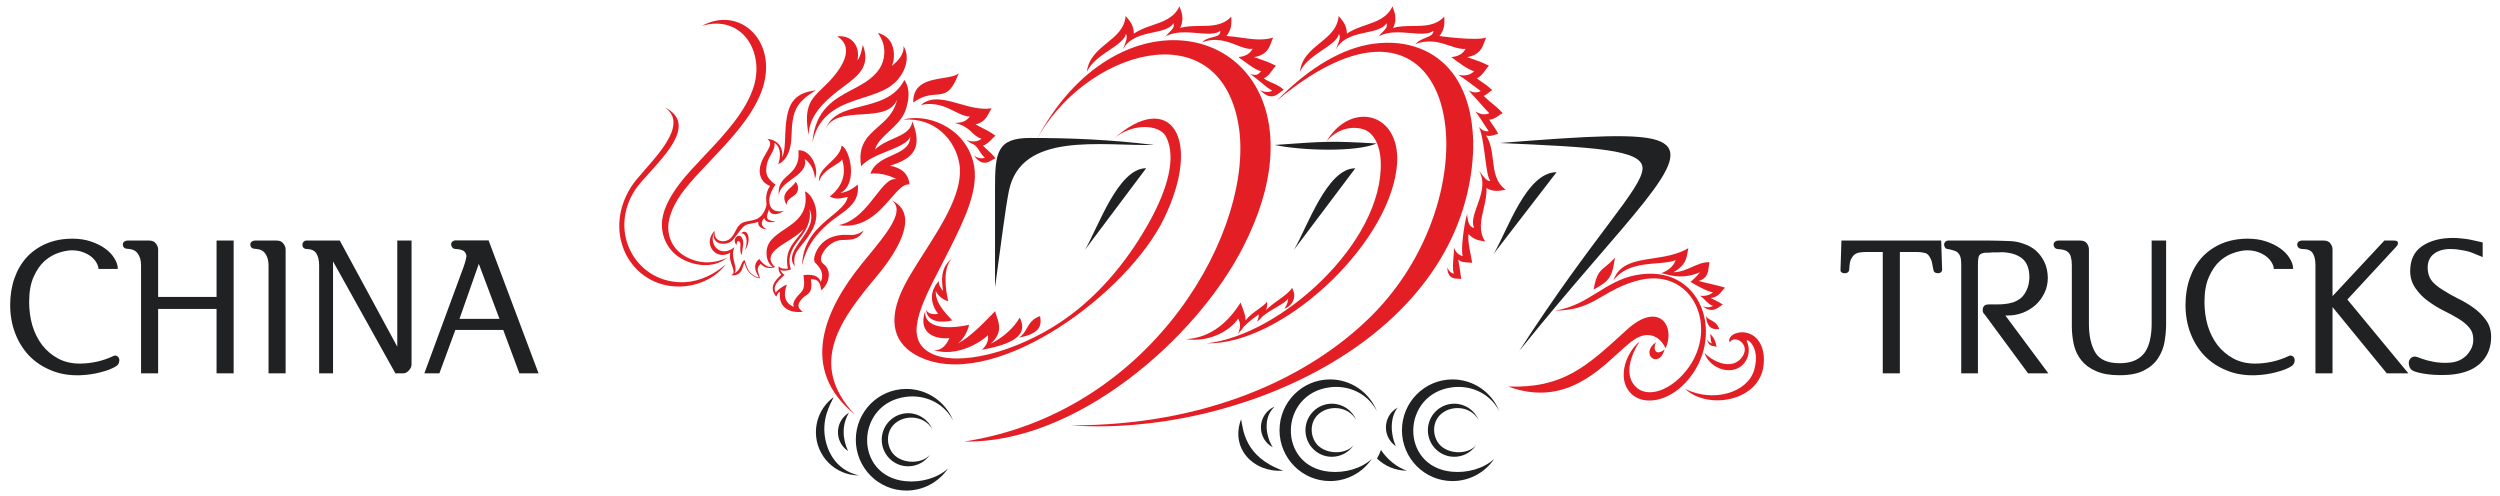 <svg width="257" height="51" viewBox="0 0 257 51" fill="none" xmlns="http://www.w3.org/2000/svg">
<path d="M88.295 48.871C87.075 48.871 85.97 48.374 85.17 47.569C84.37 46.764 83.875 45.653 83.875 44.426C83.875 43.199 84.37 42.088 85.17 41.283C85.327 41.125 85.496 40.978 85.676 40.846C85.697 41.02 84.567 42.503 84.762 44.59C84.906 46.123 85.774 48.314 88.295 48.871Z" fill="#202122"/>
<path d="M87.177 46.362C87.048 46.276 86.928 46.178 86.819 46.068C86.401 45.648 86.142 45.067 86.142 44.426C86.142 43.785 86.401 43.205 86.819 42.785C86.953 42.65 87.103 42.531 87.267 42.433C86.533 43.675 86.594 45.077 87.177 46.362Z" fill="#202122"/>
<path d="M102.288 29.548C102.288 26.169 102.288 22.79 102.288 19.411C102.288 15.703 102.464 14.182 105.899 14.182C110.152 14.182 114.137 14.352 118.654 14.902C113.218 15.024 104.913 13.465 103.703 19.686C103.32 21.657 102.955 24.729 102.288 29.548ZM131.029 14.902C136.297 14.527 136.761 14.474 141.51 14.749C139.468 15.646 133.919 15.505 131.029 14.902ZM154.164 14.7C163.381 13.981 168.687 13.638 170.698 14.548C174.503 16.27 167.279 22.252 156.17 36.085C163.837 24.188 168.774 19.436 168.853 17.337C168.927 15.361 163.848 15.133 154.164 14.7ZM117.828 17.293C115.732 20.087 113.635 22.881 111.538 25.675C112.901 23.36 114.934 17.291 117.828 17.293ZM139.324 17.301C137.224 20.092 135.123 22.884 133.023 25.675C134.389 23.354 136.419 17.282 139.324 17.301ZM160.016 17.701C157.861 20.498 155.706 23.295 153.551 26.092C155.01 23.615 156.902 17.717 160.016 17.701Z" fill="#202122"/>
<path d="M131.904 48.384C128.79 48.596 126.462 46.046 127.587 43.097C127.792 44.085 127.887 46.959 131.904 48.384Z" fill="#202122"/>
<path d="M130.848 45.989C130.646 45.881 130.461 45.743 130.3 45.581C129.882 45.16 129.623 44.58 129.623 43.939C129.623 43.298 129.882 42.717 130.3 42.297C130.506 42.09 130.751 41.922 131.022 41.804C129.548 43.214 130.451 45.466 130.848 45.989Z" fill="#202122"/>
<path d="M141.964 46.263C142.627 47.235 143.577 48.031 144.626 48.384C143.433 48.384 142.35 47.908 141.555 47.136C141.714 46.858 141.851 46.566 141.964 46.263Z" fill="#202122"/>
<path d="M143.491 45.864C143.371 45.782 143.256 45.688 143.15 45.581C142.731 45.16 142.473 44.58 142.473 43.939C142.473 43.298 142.731 42.717 143.149 42.297C143.309 42.136 143.493 41.998 143.694 41.89C142.823 42.936 142.975 44.758 143.491 45.864Z" fill="#202122"/>
<path d="M136.731 39.004C138.849 39.004 140.747 40.295 141.543 42.258C140.495 40.316 138.518 39.588 136.71 39.815C131.481 40.468 131.267 47.95 136.645 48.49C138.244 48.651 139.959 48.161 141.022 47.174C140.054 48.599 138.454 49.454 136.731 49.454C135.296 49.454 133.997 48.869 133.057 47.923C132.117 46.977 131.535 45.671 131.535 44.229C131.535 42.787 132.117 41.48 133.056 40.535C133.997 39.589 135.296 39.004 136.731 39.004Z" fill="#202122"/>
<path d="M136.914 41.499C138.028 41.499 139.016 42.181 139.428 43.199C138.533 41.54 136.082 41.593 135.171 43.006C134.707 43.724 134.74 44.718 135.209 45.455C136.004 46.7 138.238 46.846 139.156 45.767C138.65 46.512 137.814 46.958 136.914 46.958C136.165 46.958 135.487 46.653 134.995 46.159C134.504 45.664 134.2 44.982 134.2 44.229C134.2 43.475 134.504 42.793 134.995 42.299C135.487 41.805 136.165 41.499 136.914 41.499Z" fill="#202122"/>
<path d="M149.316 39.004C151.434 39.004 153.332 40.295 154.129 42.258C153.08 40.316 151.103 39.588 149.295 39.815C144.066 40.468 143.852 47.95 149.23 48.49C150.829 48.651 152.545 48.161 153.608 47.174C152.639 48.599 151.039 49.454 149.316 49.454C147.882 49.454 146.583 48.869 145.643 47.923C144.702 46.977 144.12 45.671 144.12 44.229C144.12 42.787 144.702 41.48 145.642 40.535C146.583 39.589 147.882 39.004 149.316 39.004Z" fill="#202122"/>
<path d="M149.5 41.499C150.614 41.499 151.601 42.181 152.014 43.199C151.118 41.54 148.668 41.593 147.756 43.006C147.293 43.724 147.325 44.718 147.795 45.455C148.589 46.7 150.823 46.846 151.742 45.767C151.236 46.512 150.4 46.958 149.5 46.958C148.75 46.958 148.072 46.653 147.581 46.159C147.089 45.664 146.785 44.982 146.785 44.229C146.785 43.475 147.089 42.793 147.58 42.299C148.072 41.805 148.75 41.499 149.5 41.499Z" fill="#202122"/>
<path d="M93.172 39.981C95.29 39.981 97.189 41.273 97.985 43.235C96.937 41.293 94.96 40.566 93.151 40.792C87.922 41.446 87.708 48.928 93.086 49.467C94.685 49.628 96.401 49.138 97.464 48.151C96.496 49.576 94.895 50.431 93.172 50.431C91.738 50.431 90.439 49.846 89.499 48.901C88.558 47.954 87.977 46.648 87.977 45.206C87.977 43.764 88.558 42.457 89.498 41.512C90.439 40.566 91.738 39.981 93.172 39.981Z" fill="#202122"/>
<path d="M93.356 42.477C94.47 42.477 95.457 43.159 95.87 44.176C94.975 42.517 92.524 42.571 91.612 43.983C91.149 44.701 91.181 45.695 91.651 46.432C92.445 47.677 94.68 47.823 95.598 46.744C95.092 47.489 94.256 47.935 93.356 47.935C92.607 47.935 91.928 47.63 91.437 47.136C90.946 46.642 90.642 45.959 90.642 45.206C90.642 44.453 90.946 43.77 91.437 43.276C91.928 42.782 92.607 42.477 93.356 42.477Z" fill="#202122"/>
<path d="M123.583 4.348C123.872 4.02 124.285 3.919 124.649 3.829C125.091 3.721 125.462 3.63 125.451 3.172C124.957 3.553 124.092 3.48 123.123 3.399C122.057 3.31 120.865 3.211 119.904 3.693L119.937 3.662C119.89 3.7 119.842 3.74 119.793 3.784C119.932 3.601 120.082 3.449 120.219 3.311C120.528 2.997 120.766 2.756 120.638 2.397C120.253 2.969 119.44 3.143 118.548 3.334C117.383 3.584 116.085 3.862 115.428 5.091C115.453 5.01 115.497 4.901 115.547 4.778C115.72 4.356 115.965 3.76 115.744 3.496C115.595 4.103 114.874 4.589 114.066 5.134C113.177 5.733 112.184 6.403 111.732 7.383C111.9 5.965 112.858 5.184 113.794 4.422C114.713 3.673 115.61 2.942 115.718 1.643C115.759 1.694 115.803 1.746 115.849 1.8C116.166 2.176 116.555 2.637 116.56 3.464C117.138 3.052 117.818 2.818 118.49 2.588C119.609 2.205 120.703 1.83 121.251 0.649C121.272 0.711 121.295 0.776 121.319 0.842C121.491 1.315 121.703 1.898 121.395 2.702C121.368 2.773 121.334 2.83 121.293 2.878C121.957 2.683 122.659 2.678 123.352 2.672C124.535 2.663 125.69 2.654 126.58 1.707C126.58 1.773 126.582 1.841 126.584 1.911C126.599 2.415 126.618 3.036 126.073 3.701C126.546 3.724 127.041 3.795 127.547 3.867C128.664 4.025 129.827 4.191 130.883 3.868C130.814 3.991 130.76 4.141 130.702 4.304C130.487 4.9 130.212 5.664 128.925 5.869C129.167 5.964 129.376 6.034 129.584 6.103C130.024 6.25 130.455 6.394 131.165 6.76C131.046 6.873 130.933 7.028 130.813 7.193C130.58 7.513 130.318 7.874 129.919 8.05C130.176 8.257 130.466 8.382 130.771 8.513C131.16 8.681 131.572 8.859 131.969 9.23C131.862 9.286 131.751 9.373 131.633 9.467C131.155 9.844 130.55 10.322 129.533 9.251C130.018 9.518 130.431 9.517 130.786 9.323C130.499 9.186 130.018 8.791 129.55 8.406C129.158 8.084 128.775 7.769 128.519 7.616C129.197 7.774 129.259 7.712 129.58 7.394L129.581 7.393C129.605 7.369 129.63 7.344 129.657 7.318C129.171 7.235 128.503 6.743 127.894 6.296L127.893 6.295L127.892 6.295L127.892 6.295C127.694 6.149 127.503 6.009 127.326 5.888L127.406 5.878L127.298 5.866C128.043 5.808 128.511 5.5 128.771 5.016C128.274 5.084 127.736 4.875 127.131 4.639C126.157 4.261 125.01 3.815 123.583 4.348Z" fill="#E31E24"/>
<path d="M71.695 26.852C72.644 27.09 73.725 26.974 74.781 26.485C73.839 27.229 72.701 27.375 71.652 27.172C69.306 26.717 68.063 25.024 68.042 23.117C68.027 21.815 68.756 20.34 69.848 18.899C70.519 18.015 71.414 17.068 72.362 16.065C74.448 13.858 76.787 11.384 77.534 8.723C78.537 5.153 76.157 1.465 72.155 2.658C75.937 0.593 79.782 4.027 78.502 8.717C77.718 11.588 75.18 14.26 72.936 16.621C71.972 17.636 71.062 18.594 70.369 19.485C69.336 20.816 68.709 22.204 68.696 23.305C68.676 24.887 69.608 26.328 71.695 26.852Z" fill="#E31E24"/>
<path d="M78.247 16.75C77.901 17.729 78.14 18.721 79.164 19.117C78.894 19.479 78.761 19.944 78.76 20.393C78.76 20.579 78.771 20.708 78.781 20.813C78.803 21.06 78.814 21.175 78.628 21.595C78.231 22.495 77.687 22.608 76.777 22.759C76.064 22.877 75.841 23.306 75.605 23.759C75.481 23.998 75.354 24.242 75.15 24.452C74.585 25.031 73.465 24.911 73.451 23.931L73.448 23.73L73.322 23.887C72.29 25.18 73.661 26.846 75.082 25.965C74.944 26.442 75.115 26.927 75.259 27.332C75.391 27.706 75.499 28.011 75.319 28.18L75.183 28.308L75.37 28.305C76.109 28.293 76.283 27.722 76.398 27.343C76.444 27.193 76.48 27.073 76.539 27.03C76.631 27.387 76.796 27.745 77.03 28.026C77.23 28.267 77.707 28.592 78.027 28.595L78.117 28.596L78.098 28.508C78.072 28.387 78.035 28.274 77.999 28.166C77.879 27.808 77.777 27.505 78.201 27.126C78.595 27.572 79.147 27.643 79.679 27.452C78.484 26.384 79.839 25.507 80.716 24.959L80.724 24.954C81.441 24.507 82.207 24.029 82.61 23.536C82.483 23.827 82.251 24.108 81.997 24.413C81.379 25.158 80.638 26.051 81.002 27.608C80.637 27.654 80.322 27.644 80.045 27.383C79.992 27.683 80.076 28.026 80.324 28.234C79.668 28.834 79.057 29.506 79.729 30.4L79.8 30.494L79.851 30.388C79.859 30.373 79.865 30.359 79.872 30.346L79.888 30.313C79.967 30.146 80.005 30.067 80.185 30C79.982 31.58 81.108 32.209 82.518 32.057C82.196 31.799 81.927 31.516 82.178 31.075C82.393 30.697 82.639 30.524 82.855 30.372C83.242 30.1 83.529 29.898 83.36 28.702C84.202 28.677 84.303 29.137 84.428 29.845C85.233 29.172 85.581 27.787 84.621 27.112C83.872 26.585 85.128 24.73 86.513 24.675C86.61 24.671 86.706 24.669 86.802 24.667C87.546 24.653 88.264 24.639 88.794 23.696C88.127 24.191 87.66 24.17 87.134 24.146L87.056 24.142C85.772 24.089 84.547 24.581 83.946 25.789C83.685 26.315 83.573 26.874 83.871 27.077C84.534 27.747 84.663 28.309 84.378 28.981C84.278 28.677 83.977 28.103 82.596 28.277C82.797 29.592 82.548 29.849 82.19 30.22C82.037 30.379 81.862 30.559 81.695 30.852C81.468 31.251 81.579 31.479 81.607 31.537C81.613 31.549 81.615 31.553 81.611 31.552C80.56 31.094 80.547 30.218 80.887 29.26C80.522 29.362 79.85 29.868 79.749 30.075C79.386 29.431 79.978 28.868 80.546 28.355C80.573 28.331 80.6 28.306 80.627 28.282L80.657 28.255C80.484 28.176 80.256 27.919 80.219 27.714C80.405 27.889 80.88 27.845 81.306 27.699C80.854 26.282 81.541 25.39 82.19 24.547C82.279 24.432 82.367 24.318 82.451 24.203C83.404 22.909 83.277 21.945 83.231 21.596C83.228 21.568 83.224 21.544 83.222 21.524C83.756 22.667 83.021 23.703 82.333 24.672C81.656 25.626 81.025 26.515 81.697 27.377C81.534 26.486 81.783 25.981 82.169 25.498C82.216 25.44 82.262 25.382 82.308 25.324L82.309 25.323C83.343 24.036 84.368 22.758 83.725 20.92C83.554 20.432 83.203 19.856 82.752 19.673C83.149 21.9 81.851 22.77 80.638 23.583C79.657 24.241 78.731 24.861 78.802 26.131C78.832 26.664 79.03 27.183 79.422 27.403C78.832 27.614 78.274 26.91 78.073 26.656C78.064 26.645 78.055 26.634 78.047 26.624C77.342 27.204 77.661 27.933 78.028 28.523C77.704 28.52 77.241 28.167 77.085 27.98C76.855 27.704 76.656 27.151 76.566 26.759C76.385 26.758 76.299 26.964 76.192 27.217C76.059 27.531 75.896 27.919 75.483 28.082C75.705 27.872 75.613 27.491 75.504 27.043C75.379 26.531 75.234 25.932 75.514 25.403C74.088 26.538 72.876 25.231 73.379 23.932C73.141 25.229 74.724 25.292 75.294 24.708C75.453 24.544 75.608 24.333 75.767 24.116C75.86 23.989 75.955 23.86 76.053 23.737C76.076 23.708 76.098 23.68 76.12 23.652C76.363 23.343 76.556 23.098 77.036 23.019C77.421 22.955 77.723 22.89 77.969 22.799C77.868 23.143 78.145 23.538 78.817 23.568C78.234 23.297 78.155 22.858 78.566 22.417C78.63 22.746 79.06 22.963 79.728 22.776C78.665 22.65 78.762 22.372 78.998 21.695C79.018 21.638 79.039 21.578 79.061 21.514C79.091 21.981 79.678 22.294 80.59 21.676C79.67 21.875 79.077 21.529 79.079 20.581C79.08 20.052 79.456 19.301 79.721 18.986C78.63 18.214 78.722 17.611 78.814 17.012L78.82 16.974C78.885 16.544 79.078 16.2 79.258 15.879C79.48 15.485 79.683 15.124 79.605 14.677C80.365 15.173 80.229 16.229 79.999 16.882C81.002 16.413 81.33 15.199 81.364 14.048C81.439 11.507 81.716 10.591 83.878 9.273C82.947 9.429 82.118 9.606 81.507 10.418C80.845 11.297 80.772 12.793 80.721 13.872C80.718 13.931 80.716 14.007 80.713 14.095C80.697 14.658 80.666 15.733 80.385 16.184C80.564 15.294 80.047 14.486 79.101 14.308L78.885 14.267L79.036 14.428C79.298 14.709 79.128 15.07 78.973 15.359C78.895 15.507 78.812 15.648 78.729 15.789C78.549 16.096 78.371 16.399 78.247 16.75Z" fill="#E31E24"/>
<path d="M76.573 25.706C76.938 24.805 76.728 23.953 76.172 23.986C76.9 23.318 77.294 24.803 76.573 25.706Z" fill="#E31E24"/>
<path d="M76.109 25.375C76.093 25.673 76.075 26.018 76.312 26.25C76.25 26.12 76.29 25.869 76.335 25.59C76.381 25.296 76.433 24.97 76.375 24.722C76.128 23.66 75.106 24.591 75.728 25.187C75.719 25.059 75.745 24.707 75.956 24.797C76.135 24.874 76.123 25.105 76.109 25.375Z" fill="#E31E24"/>
<path d="M81.44 20.241C81.14 20.451 80.843 20.659 80.883 21.079C80.297 20.152 80.844 19.662 81.315 19.239C81.518 19.057 81.706 18.888 81.785 18.702C82.041 18.913 82.123 19.427 81.936 19.774C81.83 19.969 81.635 20.106 81.44 20.241Z" fill="#E31E24"/>
<path d="M85.823 16.983C85.218 17.36 84.425 17.853 84.191 18.672C84.108 17.886 84.717 17.304 85.333 16.717C85.884 16.191 86.441 15.66 86.51 14.973C87.348 15.277 88.248 18.871 86.402 19.837C87.224 19.722 87.785 19.301 88.172 18.971C88.392 20.62 87.301 21.403 86.061 22.276C83.161 24.317 82.669 26.382 82.482 27.17C82.473 27.207 82.465 27.241 82.457 27.272C82.517 24.662 84.165 23.302 85.497 22.204C86.317 21.527 87.017 20.949 87.15 20.24C87.043 20.257 86.933 20.282 86.82 20.308C86.363 20.411 85.861 20.524 85.298 20.192L85.31 20.183C85.651 19.923 87.317 18.653 86.557 16.363C86.505 16.558 86.2 16.748 85.823 16.983Z" fill="#E31E24"/>
<path d="M81.406 18.424C80.689 18.94 79.979 19.451 80.09 20.266C79.886 19.023 80.424 18.538 80.993 18.024C81.585 17.49 82.211 16.925 82.076 15.447C83.371 15.36 84.263 17.378 83.761 18.382C83.784 17.808 83.463 16.834 82.73 16.352C82.959 17.305 82.179 17.867 81.406 18.424Z" fill="#E31E24"/>
<path d="M88.149 6.187C88.447 4.768 87.58 3.577 86.069 3.738C87.85 4.834 86.61 6.797 85.643 7.929C85.273 8.362 84.909 8.711 84.575 9.031C83.392 10.165 82.575 10.948 83.132 13.877C83.156 12.015 84.557 10.565 86.145 9.337C86.339 9.187 86.534 9.042 86.725 8.9C88.231 7.78 89.521 6.82 88.703 4.619C88.682 4.703 88.661 4.797 88.639 4.896C88.537 5.349 88.408 5.92 88.149 6.187Z" fill="#E31E24"/>
<path d="M90.904 5.504C90.848 6.666 90.245 7.458 89.431 8.106C88.906 8.524 88.28 8.855 87.634 9.197C85.793 10.171 83.791 11.23 83.518 14.627C84.206 11.506 86.571 10.744 88.774 10.034C89.953 9.655 91.086 9.289 91.89 8.585C92.983 7.629 93.658 5.966 92.871 4.723C92.994 5.547 92.292 6.303 91.674 6.774C91.909 6.296 91.939 5.644 91.856 5.168C91.686 4.185 91.175 3.662 90.252 3.379C90.699 4.063 90.945 4.664 90.904 5.504Z" fill="#E31E24"/>
<path d="M93.082 11.356C93.44 10.336 93.603 9.151 92.971 8.22C92.028 10.045 90.236 10.502 88.555 10.932C86.946 11.342 85.44 11.726 84.876 13.257C85.451 11.951 87.014 11.854 88.569 11.757C90.134 11.66 91.691 11.563 92.223 10.236C91.925 11.591 91.081 12.33 90.268 13.043C89.192 13.985 88.169 14.881 88.522 17.093C89.129 16.389 90.225 15.945 91.249 15.531C92.321 15.096 93.314 14.694 93.582 14.059C93.545 15.144 92.655 15.543 91.698 15.973C90.798 16.377 89.839 16.807 89.479 17.859C90.032 17.783 91.061 17.829 92.177 18.429C91.456 18.265 90.796 19.11 89.999 20.133C89.046 21.354 87.895 22.83 86.203 23.143C88.813 23.569 90.406 21.74 91.603 20.364C92.334 19.525 92.917 18.855 93.496 18.965C93.388 17.838 92.65 17.237 91.485 17.04C93.905 16.3 94.871 15.201 93.787 12.484C93.644 13.461 92.793 13.835 91.847 14.25C91.197 14.536 90.501 14.841 89.96 15.376C90.098 14.724 90.715 14.146 91.375 13.526C92.056 12.889 92.783 12.207 93.082 11.356Z" fill="#E31E24"/>
<path d="M87.891 42.626C82.082 37.929 84.783 31.803 88.611 27.1C88.794 26.875 88.977 26.652 89.157 26.432L89.158 26.431C91.267 23.859 93.097 21.628 91.661 20.594C94.442 21.91 92.598 25.43 90.166 28.351C86.625 32.602 82.85 37.304 87.891 42.626Z" fill="#E31E24"/>
<path d="M132.821 29.59C133.012 29.966 133.205 30.441 132.864 31.047C132.725 31.296 132.523 31.54 132.035 31.758C132.334 31.276 132.43 30.956 132.419 30.665C132.318 30.934 131.829 31.221 131.24 31.567C130.77 31.843 130.236 32.156 129.785 32.527C129.642 32.705 129.46 32.889 129.228 33.079C129.247 33.011 129.271 32.945 129.295 32.88C129.357 32.71 129.42 32.538 129.394 32.317C129.021 32.586 128.379 33.06 127.851 33.59C127.725 33.809 127.533 34.038 127.257 34.298C127.627 33.57 127.455 33.041 127.279 32.752C126.577 33.861 124.461 35.242 121.899 34.864C124.018 34.759 125.97 33.603 127.529 31.106C127.568 31.21 127.605 31.31 127.641 31.406C127.882 32.048 128.054 32.506 128.044 32.925C128.438 32.443 128.925 32.095 129.352 31.789C129.734 31.515 130.069 31.276 130.249 31.004C130.274 31.275 130.266 31.565 130.156 31.878C130.298 31.729 130.457 31.579 130.637 31.433C130.878 31.238 131.145 31.046 131.408 30.856C132.004 30.426 132.584 30.008 132.821 29.59Z" fill="#E31E24"/>
<path d="M74.605 27.175C73.531 28.119 72.024 28.931 70.391 29.007C65.473 29.237 62.417 23.919 65.295 19.511C65.613 19.025 66.164 18.418 66.774 17.746C67.918 16.487 69.266 15.003 69.657 13.67C69.958 12.648 69.695 11.715 68.345 11.042C69.312 11.713 69.4 12.613 69.039 13.589C68.573 14.85 67.357 16.24 66.317 17.429C65.722 18.109 65.185 18.723 64.878 19.21C61.7 24.251 65.164 29.943 70.437 29.424C72.088 29.261 73.676 28.44 74.605 27.175Z" fill="#E31E24"/>
<path d="M118.254 22.63C119.949 19.522 120.974 16.256 119.878 14.069C119.22 12.756 116.385 12.611 114.46 14.29C120.275 9.097 123.671 14.2 119.665 22.45C115.939 30.124 102.78 39.853 95.082 36.926C92.151 35.812 91.179 33.532 92.571 30.213C93.107 28.937 94.037 27.482 95.012 25.955C96.974 22.882 99.121 19.522 98.609 16.756C98.185 14.465 96.228 12.062 92.848 12.298C95.113 11.641 99.054 12.906 100.047 16.628C100.752 19.273 99.167 22.497 97.735 25.38C97.408 26.039 97.073 26.688 96.745 27.321L96.745 27.321C94.612 31.448 92.819 34.917 95.787 36.358C98.512 37.681 104.362 36.281 109.209 32.989C113.299 30.21 116.312 26.191 118.254 22.63Z" fill="#E31E24"/>
<path d="M114.336 14.403C114.377 14.365 114.419 14.327 114.46 14.29C114.418 14.327 114.377 14.364 114.336 14.403Z" fill="#E31E24"/>
<path d="M130.555 16.576C131.812 2.145 114.644 -1.263 106.466 14.541C111.359 5.281 125.233 0.977 127.304 12.755C129.135 23.17 118.813 42.341 99.148 45.386C110.449 45.638 122.927 34.973 127.825 25.335C129.48 22.079 130.331 19.146 130.555 16.576Z" fill="#E31E24"/>
<path d="M136.369 14.522C138.942 10.21 144.318 11.602 143.564 17.39C142.504 25.527 131.573 35.476 124.047 35.294C131.554 34.495 142.252 24.965 141.941 16.605C141.883 15.048 141.286 13.671 140.192 13.304C138.969 12.894 137.44 13.268 136.369 14.522Z" fill="#E31E24"/>
<path d="M140.935 32.522C134.507 38.886 123.907 43.754 110.072 43.726C126.738 44.935 149.775 35.278 151.378 16.474C151.656 13.211 151.091 9.826 149.328 7.51C147.608 5.252 144.739 4.016 141.201 4.496C138.151 4.911 134.722 6.786 131.225 10.371C150.007 -5.304 154.25 19.339 140.935 32.522Z" fill="#E31E24"/>
<path d="M93.88 10.546C93.83 8.52 95.563 8.242 96.97 8.017C97.671 7.905 98.291 7.806 98.569 7.51C97.783 9.61 97.124 9.66 96.211 9.729C95.591 9.777 94.854 9.833 93.88 10.546Z" fill="#E31E24"/>
<path d="M101.534 15.431C101.384 15.297 101.233 15.161 101.049 14.966C101.432 14.855 101.715 14.56 101.966 14.299C102.096 14.164 102.217 14.037 102.34 13.95C101.74 13.528 101.366 13.343 100.984 13.155C100.768 13.048 100.548 12.94 100.284 12.786C101.155 12.597 101.461 12.011 101.708 11.538C101.788 11.385 101.862 11.243 101.947 11.131C100.857 11.307 99.727 10.984 98.642 10.675C97.155 10.25 95.754 9.851 94.662 10.794C96.156 10.459 97.232 10.996 98.145 11.452C98.705 11.731 99.203 11.98 99.699 11.98C99.377 12.424 98.871 12.666 98.125 12.622C99.157 12.888 99.579 13.288 99.951 13.641C100.222 13.898 100.467 14.13 100.901 14.268C100.497 14.567 99.99 14.639 99.348 14.394C99.631 14.619 99.815 14.71 99.963 14.784C100.203 14.902 100.35 14.974 100.671 15.495C100.86 15.801 101.058 16.078 101.253 16.206C100.907 16.338 100.531 16.287 100.124 15.984C100.915 17.084 101.524 16.726 102.005 16.442C102.124 16.372 102.235 16.307 102.34 16.269C101.997 15.849 101.768 15.642 101.534 15.431Z" fill="#E31E24"/>
<path d="M98.471 35.318C99.754 34.601 100.916 33.409 102.044 32.252C102.132 32.162 102.22 32.072 102.307 31.982C102.326 32.138 102.389 32.321 102.46 32.525C102.712 33.252 103.06 34.258 101.841 35.339C103.221 34.643 104.264 33.645 104.825 32.643C105.564 34.099 104.858 35.253 100.989 35.948C100.969 35.959 100.949 35.971 100.929 35.983L100.903 35.998L100.874 36.015C101.442 35.525 101.639 34.999 101.564 34.454C100.623 35.366 98.15 36.709 95.992 35.982C96.119 35.986 96.245 35.984 96.37 35.976C96.925 35.873 97.353 35.353 97.593 34.754C96.146 34.903 94.321 34.269 95.11 31.982C94.978 33.704 97.301 33.9 99.625 33.388C99.477 34.004 99.129 34.773 98.471 35.318Z" fill="#E31E24"/>
<path d="M96.2 29.905C96.128 31.057 97.055 32.063 97.888 32.93C97.159 33.17 95.212 33.258 95.212 31.79C95.295 32.266 95.936 32.35 96.438 32.264C95.94 31.612 95.461 30.551 96.131 29.41C96.139 29.337 96.253 29.201 96.362 29.072C96.402 29.021 96.445 28.97 96.49 28.918C96.515 28.886 96.536 28.857 96.55 28.833C96.546 28.843 96.543 28.852 96.54 28.862L96.55 28.852C96.546 28.859 96.541 28.866 96.537 28.873C96.438 29.223 96.687 29.591 96.948 29.913C96.942 29.871 96.936 29.826 96.929 29.779C96.819 28.984 96.617 27.535 97.841 26.602C96.918 27.504 97.178 29.753 97.48 30.96C97.074 30.875 96.421 30.464 96.2 29.905Z" fill="#E31E24"/>
<path d="M105.557 33.75C105.351 34.111 105.149 34.462 104.746 34.704C106.877 34.3 107.113 33.525 106.921 32.492C106.123 32.764 105.836 33.265 105.557 33.75Z" fill="#E31E24"/>
<path d="M146.581 3.875C146.228 4.018 145.82 4.183 145.517 4.528C146.952 3.992 148.091 4.377 149.057 4.705C149.649 4.905 150.176 5.083 150.668 5.016C150.408 5.5 149.94 5.808 149.195 5.866C149.701 6.256 150.966 7.217 151.554 7.318C151.162 7.701 150.624 7.854 149.895 7.685C150.374 7.97 151.262 8.642 151.792 9.044C152.03 9.223 152.195 9.349 152.22 9.36C151.865 9.554 151.452 9.555 150.967 9.288C151.148 9.479 151.529 9.907 151.92 10.347L151.921 10.348C152.468 10.964 153.034 11.602 153.1 11.64C152.671 11.831 152.191 11.794 151.654 11.439C151.957 11.813 152.475 12.623 152.784 13.104L152.784 13.105C152.921 13.319 153.017 13.468 153.033 13.485C152.689 13.535 152.356 13.412 152.044 13.052C152.357 13.779 152.52 15.028 152.668 16.164C152.818 17.314 152.953 18.349 153.213 18.607C152.873 18.67 152.505 18.169 152.241 17.808C152.163 17.702 152.094 17.608 152.037 17.544C152.725 18.729 152.268 20 151.857 21.139C151.543 22.013 151.256 22.81 151.535 23.431C151 23.338 150.881 22.729 150.816 22.009C150.511 22.982 150.137 25.799 150.372 26.323C149.977 26.239 149.662 25.97 149.465 25.451C149.479 25.704 149.45 26.052 149.42 26.421L149.42 26.421C149.366 27.069 149.308 27.78 149.469 28.14C149.164 28.076 148.92 27.868 148.768 27.467C148.833 28.609 149.426 28.633 149.896 28.651C150.012 28.656 150.121 28.66 150.212 28.681C150.143 28.098 150.038 27.469 149.941 26.893L149.907 26.689C150.198 26.955 150.586 26.97 150.924 26.984C151.075 26.99 151.215 26.996 151.333 27.023C151.3 26.74 151.235 26.419 151.168 26.084C151.028 25.392 150.877 24.644 150.97 24.06C151.462 24.622 152.023 24.716 152.483 24.793C152.552 24.805 152.619 24.816 152.682 24.828C151.978 23.767 152.244 22.625 152.516 21.457C152.68 20.756 152.846 20.045 152.806 19.336C153.505 19.739 154.101 19.626 154.587 19.534C154.657 19.52 154.724 19.508 154.789 19.497C153.751 18.763 153.612 17.617 153.47 16.444C153.363 15.563 153.254 14.665 152.76 13.916C153.075 14.047 153.395 13.943 153.673 13.853C153.796 13.813 153.911 13.776 154.014 13.763C153.785 13.309 153.616 13.073 153.445 12.833C153.335 12.679 153.224 12.524 153.095 12.308C153.468 12.285 153.786 12.073 154.068 11.885C154.214 11.787 154.35 11.696 154.48 11.641C154.016 11.134 153.711 10.889 153.4 10.639C153.148 10.436 152.891 10.23 152.543 9.879C152.535 9.871 152.528 9.865 152.52 9.86C152.725 9.774 152.903 9.633 153.067 9.504C153.185 9.41 153.296 9.323 153.403 9.267C152.971 8.863 152.693 8.674 152.409 8.481C152.228 8.358 152.044 8.233 151.816 8.05C152.215 7.874 152.477 7.513 152.71 7.193C152.83 7.028 152.943 6.873 153.062 6.76C152.352 6.394 151.921 6.25 151.481 6.103C151.273 6.034 151.064 5.964 150.822 5.869C152.109 5.664 152.384 4.9 152.599 4.304C152.657 4.141 152.711 3.991 152.78 3.868C151.63 4.22 147.96 3.711 147.971 3.701C148.515 3.036 148.496 2.415 148.481 1.912C148.479 1.841 148.477 1.773 148.477 1.707C147.587 2.654 146.432 2.663 145.249 2.672C144.556 2.678 143.854 2.683 143.19 2.878C143.231 2.83 143.265 2.773 143.292 2.702C143.6 1.898 143.388 1.315 143.216 0.842C143.192 0.776 143.169 0.711 143.148 0.649C142.6 1.83 141.506 2.205 140.387 2.588C139.716 2.818 139.035 3.052 138.457 3.464C138.452 2.637 138.063 2.176 137.746 1.8C137.7 1.746 137.656 1.694 137.615 1.643C137.507 2.942 136.61 3.673 135.691 4.422C134.755 5.184 133.797 5.965 133.629 7.383C134.081 6.403 135.074 5.733 135.963 5.134C136.771 4.589 137.492 4.103 137.641 3.496C137.862 3.76 137.617 4.356 137.444 4.778C137.394 4.901 137.35 5.01 137.325 5.091C137.982 3.862 139.28 3.584 140.445 3.334C141.337 3.143 142.15 2.969 142.535 2.397C142.664 2.756 142.425 2.997 142.116 3.311C141.979 3.449 141.829 3.601 141.69 3.784C141.739 3.74 141.787 3.7 141.834 3.662L141.801 3.693C142.762 3.211 143.954 3.31 145.02 3.399C145.989 3.48 146.854 3.553 147.348 3.172C147.357 3.561 147.008 3.702 146.581 3.875Z" fill="#E31E24"/>
<path d="M165.858 28.815C166.457 27.09 168.101 26.839 169.921 26.561C171.144 26.374 172.447 26.174 173.566 25.508C173.532 25.644 173.509 25.783 173.484 25.924C173.37 26.594 173.248 27.308 172.026 27.985C172.711 27.989 173.343 27.711 173.952 27.442C174.557 27.175 175.139 26.918 175.728 26.958C175.7 27.072 175.687 27.207 175.672 27.353C175.616 27.91 175.544 28.621 174.62 28.878C175.037 29.002 175.472 29.101 175.898 29.198C176.408 29.315 176.904 29.428 177.34 29.577C177.242 29.66 177.149 29.771 177.05 29.89C176.781 30.212 176.464 30.592 175.854 30.631C176.006 30.715 176.135 30.776 176.263 30.837C176.503 30.951 176.738 31.062 177.104 31.311C177.013 31.357 176.92 31.424 176.819 31.496C176.415 31.788 175.904 32.157 175.045 31.488C175.454 31.639 175.804 31.611 176.104 31.454C175.786 31.356 175.505 31.076 175.255 30.827C175.064 30.637 174.891 30.465 174.732 30.402C175.332 30.468 175.776 30.331 176.098 30.048C175.551 30.015 174.239 29.244 173.874 29.03C173.815 28.995 173.781 28.975 173.779 28.975C173.885 28.936 174.717 28.116 174.746 27.989C173.172 28.672 171.973 28.374 171.245 28.192C171.048 28.143 170.885 28.103 170.759 28.093C171.625 27.764 172.057 27.302 172.258 26.735C171.761 26.95 171.073 27.006 170.314 27.067C168.801 27.189 167.003 27.334 165.858 28.815Z" fill="#E31E24"/>
<path d="M166.994 34.12C163.084 37.695 160.633 39.936 155.038 39.734C160.406 41.718 163.858 38.566 166.278 36.355C167.132 35.576 167.857 34.914 168.492 34.636C169.557 34.169 170.65 34.553 171.218 35.811C172.269 33.573 170.561 30.86 167.22 33.913L166.994 34.12Z" fill="#E31E24"/>
<path d="M159.852 31.925C161.594 31.684 162.9 30.876 164.203 30.069C165.396 29.331 166.587 28.594 168.109 28.293C175.048 26.922 177.506 34.758 173.313 39.292C171.424 41.335 169.082 41.603 167.872 40.634C166.157 39.261 166.965 36.449 168.546 35.102C167.693 36.423 166.814 38.659 168.299 39.891C169.349 40.763 171.311 40.328 172.985 38.519C177.076 34.094 174.124 27.118 168.117 28.903C166.66 29.336 165.675 29.909 164.763 30.439C163.404 31.229 162.207 31.925 159.852 31.925Z" fill="#E31E24"/>
<path d="M171.127 35.919C170.535 38.007 168.521 36.412 170.234 35.176C169.905 35.84 170.147 36.691 171.127 35.919Z" fill="#E31E24"/>
<path d="M177.822 35.201C177.35 34.229 180.075 33.305 181.06 35.533C181.377 36.248 181.376 37.205 181.244 37.878C180.574 41.296 175.527 42.109 173.246 39.99C176.131 41.41 179.68 40.38 180.342 37.987C181.029 35.5 179.377 34.651 179.575 35.09C180.024 36.085 179.673 37.181 178.871 37.723C177.592 38.586 175.622 37.68 175.23 36.257C175.512 36.713 177.727 38.28 178.974 36.849C180.17 35.477 178.291 34.304 177.822 35.201Z" fill="#E31E24"/>
<path d="M165.033 27.409C164.446 27.884 164.109 28.157 163.822 29.76C165.514 28.889 165.75 28.37 166.016 26.481C165.623 26.931 165.302 27.191 165.033 27.409Z" fill="#E31E24"/>
<path d="M175.405 32.483C175.479 32.692 175.664 32.791 175.879 32.906C176.179 33.067 176.537 33.259 176.737 33.825C175.411 34.015 175.406 32.734 175.405 32.488L175.405 32.483Z" fill="#E31E24"/>
<path d="M176.275 35.607C176.348 35.615 176.416 35.623 176.474 35.639C176.334 35.065 176.246 34.768 175.806 34.324C175.812 34.377 175.818 34.439 175.824 34.505C175.849 34.783 175.881 35.141 175.976 35.301C175.782 35.25 175.617 35.123 175.496 34.892C175.61 35.531 175.981 35.573 176.275 35.607Z" fill="#E31E24"/>
<path d="M11.936 37.647C11.55 37.892 11.022 38.098 10.353 38.265C9.684 38.445 8.982 38.548 8.248 38.574C7.141 38.613 6.143 38.445 5.255 38.072C4.367 37.712 3.607 37.203 2.977 36.547C2.359 35.89 1.883 35.118 1.548 34.229C1.213 33.341 1.046 32.382 1.046 31.352C1.046 30.348 1.194 29.428 1.49 28.591C1.786 27.754 2.211 27.033 2.764 26.428C3.318 25.836 3.987 25.373 4.772 25.038C5.571 24.703 6.465 24.536 7.457 24.536C8.152 24.536 8.782 24.633 9.349 24.826C9.928 25.019 10.417 25.263 10.816 25.559C11.228 25.855 11.544 26.19 11.762 26.564C11.994 26.924 12.11 27.284 12.11 27.645H10.121C10.121 27.452 10.057 27.246 9.928 27.027C9.812 26.808 9.638 26.602 9.407 26.409C9.175 26.216 8.885 26.055 8.538 25.926C8.203 25.798 7.817 25.733 7.379 25.733C6.993 25.733 6.549 25.817 6.047 25.984C5.545 26.139 5.062 26.416 4.599 26.815C4.148 27.214 3.768 27.761 3.459 28.456C3.151 29.138 2.996 30.001 2.996 31.043C2.996 31.88 3.105 32.685 3.324 33.457C3.556 34.217 3.891 34.886 4.328 35.465C4.779 36.044 5.326 36.508 5.97 36.855C6.613 37.203 7.36 37.377 8.21 37.377C8.776 37.377 9.355 37.312 9.947 37.184C10.54 37.055 11.119 36.855 11.685 36.585C11.814 36.534 11.93 36.54 12.033 36.604C12.136 36.656 12.207 36.746 12.245 36.875C12.284 36.991 12.277 37.126 12.226 37.28C12.187 37.422 12.091 37.544 11.936 37.647ZM16.257 25.656V30.522H22.262V24.729H24.02V38.381H22.262V31.758H16.257V38.381H14.5V27.278C14.5 26.789 14.39 26.39 14.172 26.081C13.966 25.772 13.625 25.605 13.148 25.579C12.981 25.579 12.852 25.54 12.762 25.463C12.672 25.373 12.627 25.263 12.627 25.135C12.627 25.019 12.672 24.922 12.762 24.845C12.865 24.768 12.981 24.729 13.11 24.729H15.33C15.652 24.729 15.884 24.832 16.025 25.038C16.18 25.231 16.257 25.437 16.257 25.656ZM29.362 25.656V38.381H27.605V27.278C27.605 26.789 27.496 26.39 27.277 26.081C27.071 25.772 26.73 25.605 26.253 25.579C26.086 25.579 25.957 25.54 25.867 25.463C25.777 25.373 25.732 25.263 25.732 25.135C25.732 25.019 25.777 24.922 25.867 24.845C25.97 24.768 26.086 24.729 26.215 24.729H28.435C28.757 24.729 28.989 24.832 29.13 25.038C29.285 25.231 29.362 25.437 29.362 25.656ZM32.807 38.381V27.278C32.807 26.776 32.717 26.377 32.536 26.081C32.356 25.772 32.034 25.611 31.571 25.598C31.416 25.598 31.294 25.559 31.204 25.482C31.127 25.392 31.088 25.283 31.088 25.154C31.088 25.038 31.127 24.942 31.204 24.864C31.281 24.774 31.378 24.729 31.494 24.729H34.931L40.84 35.639V24.729H42.307V37.473C42.307 37.679 42.217 37.879 42.037 38.072C41.869 38.278 41.67 38.381 41.438 38.381H40.646L34.236 26.872V38.381H32.807ZM43.623 38.381L47.659 27.433C47.697 27.317 47.73 27.22 47.755 27.143C47.781 27.053 47.807 26.969 47.833 26.892C47.858 26.815 47.878 26.737 47.89 26.66C47.916 26.57 47.935 26.473 47.948 26.37C47.948 26.255 47.929 26.158 47.89 26.081C47.852 25.991 47.787 25.901 47.697 25.811C47.594 25.746 47.466 25.695 47.311 25.656C47.157 25.617 47.009 25.598 46.867 25.598C46.725 25.598 46.61 25.553 46.52 25.463C46.429 25.36 46.384 25.244 46.384 25.115C46.371 25.012 46.41 24.922 46.5 24.845C46.603 24.755 46.713 24.71 46.828 24.71H50.227L55.363 38.381H53.394L51.733 33.92H46.809L45.168 38.381H43.623ZM49.223 27.123L47.234 32.781H51.347L49.223 27.123ZM193.548 38.381V25.907H191.791C191.585 25.907 191.412 25.92 191.27 25.946C191.128 25.959 191.006 25.984 190.903 26.023C190.697 26.113 190.543 26.235 190.44 26.39C190.337 26.531 190.259 26.679 190.208 26.834C190.169 27.001 190.144 27.169 190.131 27.336C190.118 27.503 190.105 27.645 190.092 27.761C190.066 27.89 190.002 27.98 189.899 28.031C189.809 28.082 189.712 28.102 189.609 28.089C189.493 28.089 189.39 28.057 189.3 27.992C189.223 27.928 189.191 27.844 189.204 27.741L189.3 24.729H199.554L199.65 27.741C199.637 27.857 199.586 27.947 199.496 28.012C199.419 28.063 199.328 28.089 199.225 28.089C199.11 28.089 199.007 28.063 198.916 28.012C198.826 27.96 198.775 27.877 198.762 27.761C198.736 27.619 198.704 27.465 198.665 27.297C198.64 27.117 198.601 26.943 198.55 26.776C198.485 26.609 198.408 26.461 198.318 26.332C198.228 26.19 198.105 26.087 197.951 26.023C197.861 25.997 197.739 25.971 197.584 25.946C197.43 25.92 197.249 25.907 197.043 25.907H195.306V38.381H193.548ZM206.151 32.434L210.573 38.381H208.488L204.047 32.356C203.854 32.202 203.783 31.989 203.834 31.719C203.899 31.436 204.092 31.294 204.414 31.294C204.632 31.294 204.909 31.294 205.244 31.294C205.579 31.294 205.855 31.282 206.074 31.256C206.357 31.23 206.647 31.172 206.943 31.082C207.239 30.979 207.51 30.831 207.754 30.638C207.986 30.432 208.179 30.162 208.333 29.827C208.501 29.492 208.597 29.067 208.623 28.552C208.623 27.626 208.372 26.963 207.87 26.564C207.368 26.165 206.673 25.952 205.785 25.926C205.682 25.926 205.54 25.933 205.36 25.946C205.192 25.946 205.019 25.946 204.838 25.946C204.658 25.959 204.491 25.971 204.336 25.984C204.182 25.984 204.079 25.984 204.027 25.984C203.744 26.023 203.558 26.113 203.467 26.255C203.377 26.383 203.332 26.699 203.332 27.201V38.381H201.614V27.259C201.614 26.808 201.575 26.499 201.498 26.332C201.434 26.152 201.311 25.997 201.131 25.868C201.067 25.83 200.951 25.785 200.783 25.733C200.616 25.682 200.474 25.643 200.359 25.617C200.191 25.617 200.063 25.572 199.972 25.482C199.895 25.379 199.857 25.27 199.857 25.154C199.844 25.064 199.876 24.974 199.953 24.884C200.043 24.781 200.159 24.729 200.301 24.729H204.51C204.806 24.729 205.167 24.736 205.591 24.748C206.029 24.761 206.409 24.774 206.731 24.787C207.181 24.813 207.632 24.909 208.082 25.077C208.533 25.231 208.938 25.463 209.299 25.772C209.659 26.094 209.949 26.486 210.168 26.95C210.387 27.4 210.503 27.934 210.515 28.552C210.515 29.119 210.4 29.64 210.168 30.116C209.949 30.58 209.653 30.985 209.28 31.333C208.906 31.668 208.469 31.938 207.967 32.144C207.464 32.337 206.937 32.434 206.383 32.434H206.151ZM212.482 25.83C212.379 25.765 212.244 25.714 212.076 25.675C211.909 25.637 211.767 25.617 211.652 25.617C211.484 25.617 211.349 25.572 211.246 25.482C211.156 25.379 211.111 25.263 211.111 25.135C211.111 25.019 211.156 24.922 211.246 24.845C211.349 24.768 211.465 24.729 211.594 24.729H213.834C214.155 24.729 214.387 24.826 214.529 25.019C214.67 25.212 214.741 25.418 214.741 25.637V33.283C214.741 34.519 214.96 35.504 215.398 36.238C215.835 36.971 216.666 37.338 217.889 37.338C218.519 37.338 219.047 37.242 219.472 37.049C219.897 36.855 220.238 36.579 220.495 36.218C220.74 35.858 220.914 35.433 221.017 34.944C221.133 34.455 221.19 33.908 221.19 33.303V24.729H222.677V33.283C222.677 33.862 222.626 34.468 222.523 35.098C222.42 35.716 222.201 36.283 221.866 36.797C221.532 37.325 221.049 37.75 220.418 38.072C219.787 38.407 218.938 38.574 217.869 38.574C216.904 38.574 216.106 38.432 215.475 38.149C214.844 37.879 214.342 37.512 213.969 37.049C213.595 36.585 213.338 36.051 213.196 35.446C213.055 34.828 212.984 34.184 212.984 33.515V27.259C212.984 26.937 212.952 26.66 212.887 26.428C212.836 26.184 212.701 25.984 212.482 25.83ZM235.56 37.647C235.174 37.892 234.646 38.098 233.976 38.265C233.307 38.445 232.605 38.548 231.872 38.574C230.765 38.613 229.767 38.445 228.879 38.072C227.99 37.712 227.231 37.203 226.6 36.547C225.982 35.89 225.506 35.118 225.171 34.229C224.837 33.341 224.669 32.382 224.669 31.352C224.669 30.348 224.817 29.428 225.113 28.591C225.409 27.754 225.834 27.033 226.388 26.428C226.941 25.836 227.611 25.373 228.396 25.038C229.194 24.703 230.089 24.536 231.08 24.536C231.775 24.536 232.406 24.633 232.972 24.826C233.552 25.019 234.041 25.263 234.44 25.559C234.852 25.855 235.167 26.19 235.386 26.564C235.618 26.924 235.733 27.284 235.733 27.645H233.745C233.745 27.452 233.68 27.246 233.552 27.027C233.436 26.808 233.262 26.602 233.03 26.409C232.798 26.216 232.509 26.055 232.161 25.926C231.827 25.798 231.44 25.733 231.003 25.733C230.616 25.733 230.172 25.817 229.67 25.984C229.168 26.139 228.686 26.416 228.222 26.815C227.772 27.214 227.392 27.761 227.083 28.456C226.774 29.138 226.619 30.001 226.619 31.043C226.619 31.88 226.729 32.685 226.948 33.457C227.179 34.217 227.514 34.886 227.952 35.465C228.402 36.044 228.949 36.508 229.593 36.855C230.237 37.203 230.983 37.377 231.833 37.377C232.399 37.377 232.979 37.312 233.571 37.184C234.163 37.055 234.742 36.855 235.309 36.585C235.437 36.534 235.553 36.54 235.656 36.604C235.759 36.656 235.83 36.746 235.869 36.875C235.907 36.991 235.901 37.126 235.849 37.28C235.811 37.422 235.714 37.544 235.56 37.647ZM239.784 25.637V30.445L245.113 24.729H246.079C246.285 24.729 246.413 24.768 246.465 24.845C246.516 24.909 246.529 24.98 246.504 25.057C246.491 25.135 246.459 25.205 246.407 25.27C246.356 25.334 246.33 25.366 246.33 25.366L241.309 30.792L247.585 38.381H245.364L239.784 31.565V38.381H238.027V27.259C238.027 26.731 237.937 26.325 237.756 26.042C237.589 25.746 237.235 25.598 236.694 25.598C236.527 25.598 236.392 25.553 236.289 25.463C236.199 25.373 236.154 25.263 236.154 25.135C236.154 25.019 236.199 24.922 236.289 24.845C236.392 24.768 236.508 24.729 236.636 24.729H238.876C239.198 24.729 239.43 24.832 239.572 25.038C239.713 25.231 239.784 25.431 239.784 25.637ZM255.22 24.922V26.428C255.027 26.351 254.821 26.267 254.603 26.177C254.384 26.074 254.139 25.978 253.869 25.888C253.598 25.811 253.296 25.746 252.961 25.695C252.639 25.63 252.285 25.598 251.899 25.598C251.204 25.598 250.638 25.765 250.2 26.1C249.775 26.435 249.563 26.905 249.563 27.51C249.563 27.999 249.679 28.417 249.91 28.765C250.142 29.112 250.567 29.473 251.185 29.846C251.597 30.116 252.086 30.393 252.652 30.676C253.219 30.947 253.753 31.262 254.255 31.623C254.77 31.983 255.201 32.408 255.549 32.897C255.909 33.373 256.089 33.953 256.089 34.635C256.089 35.575 255.819 36.373 255.278 37.029C254.738 37.673 253.985 38.111 253.019 38.342C252.607 38.445 252.163 38.51 251.687 38.535C251.211 38.561 250.747 38.561 250.297 38.535C249.859 38.51 249.453 38.465 249.08 38.4C248.707 38.336 248.424 38.265 248.23 38.188C247.986 38.111 247.818 37.975 247.728 37.782C247.638 37.576 247.606 37.377 247.632 37.184C247.67 37.004 247.761 36.862 247.902 36.759C248.057 36.643 248.25 36.624 248.481 36.701C248.765 36.817 249.112 36.933 249.524 37.049C249.949 37.164 250.387 37.242 250.837 37.28C251.288 37.319 251.732 37.306 252.17 37.242C252.62 37.164 253.013 36.991 253.347 36.72C253.579 36.54 253.785 36.295 253.965 35.986C254.158 35.678 254.255 35.311 254.255 34.886C254.255 34.397 254.113 33.991 253.83 33.669C253.547 33.335 253.18 33.032 252.73 32.762C252.292 32.492 251.796 32.221 251.243 31.951C250.689 31.68 250.142 31.346 249.601 30.947C249.125 30.612 248.7 30.181 248.327 29.653C247.954 29.125 247.767 28.533 247.767 27.877C247.767 26.718 248.173 25.862 248.984 25.308C249.807 24.742 250.869 24.459 252.17 24.459C252.491 24.459 252.794 24.478 253.077 24.517C253.373 24.543 253.656 24.581 253.927 24.633C254.184 24.684 254.416 24.736 254.622 24.787C254.841 24.839 255.04 24.884 255.22 24.922Z" fill="#202122"/>
</svg>
